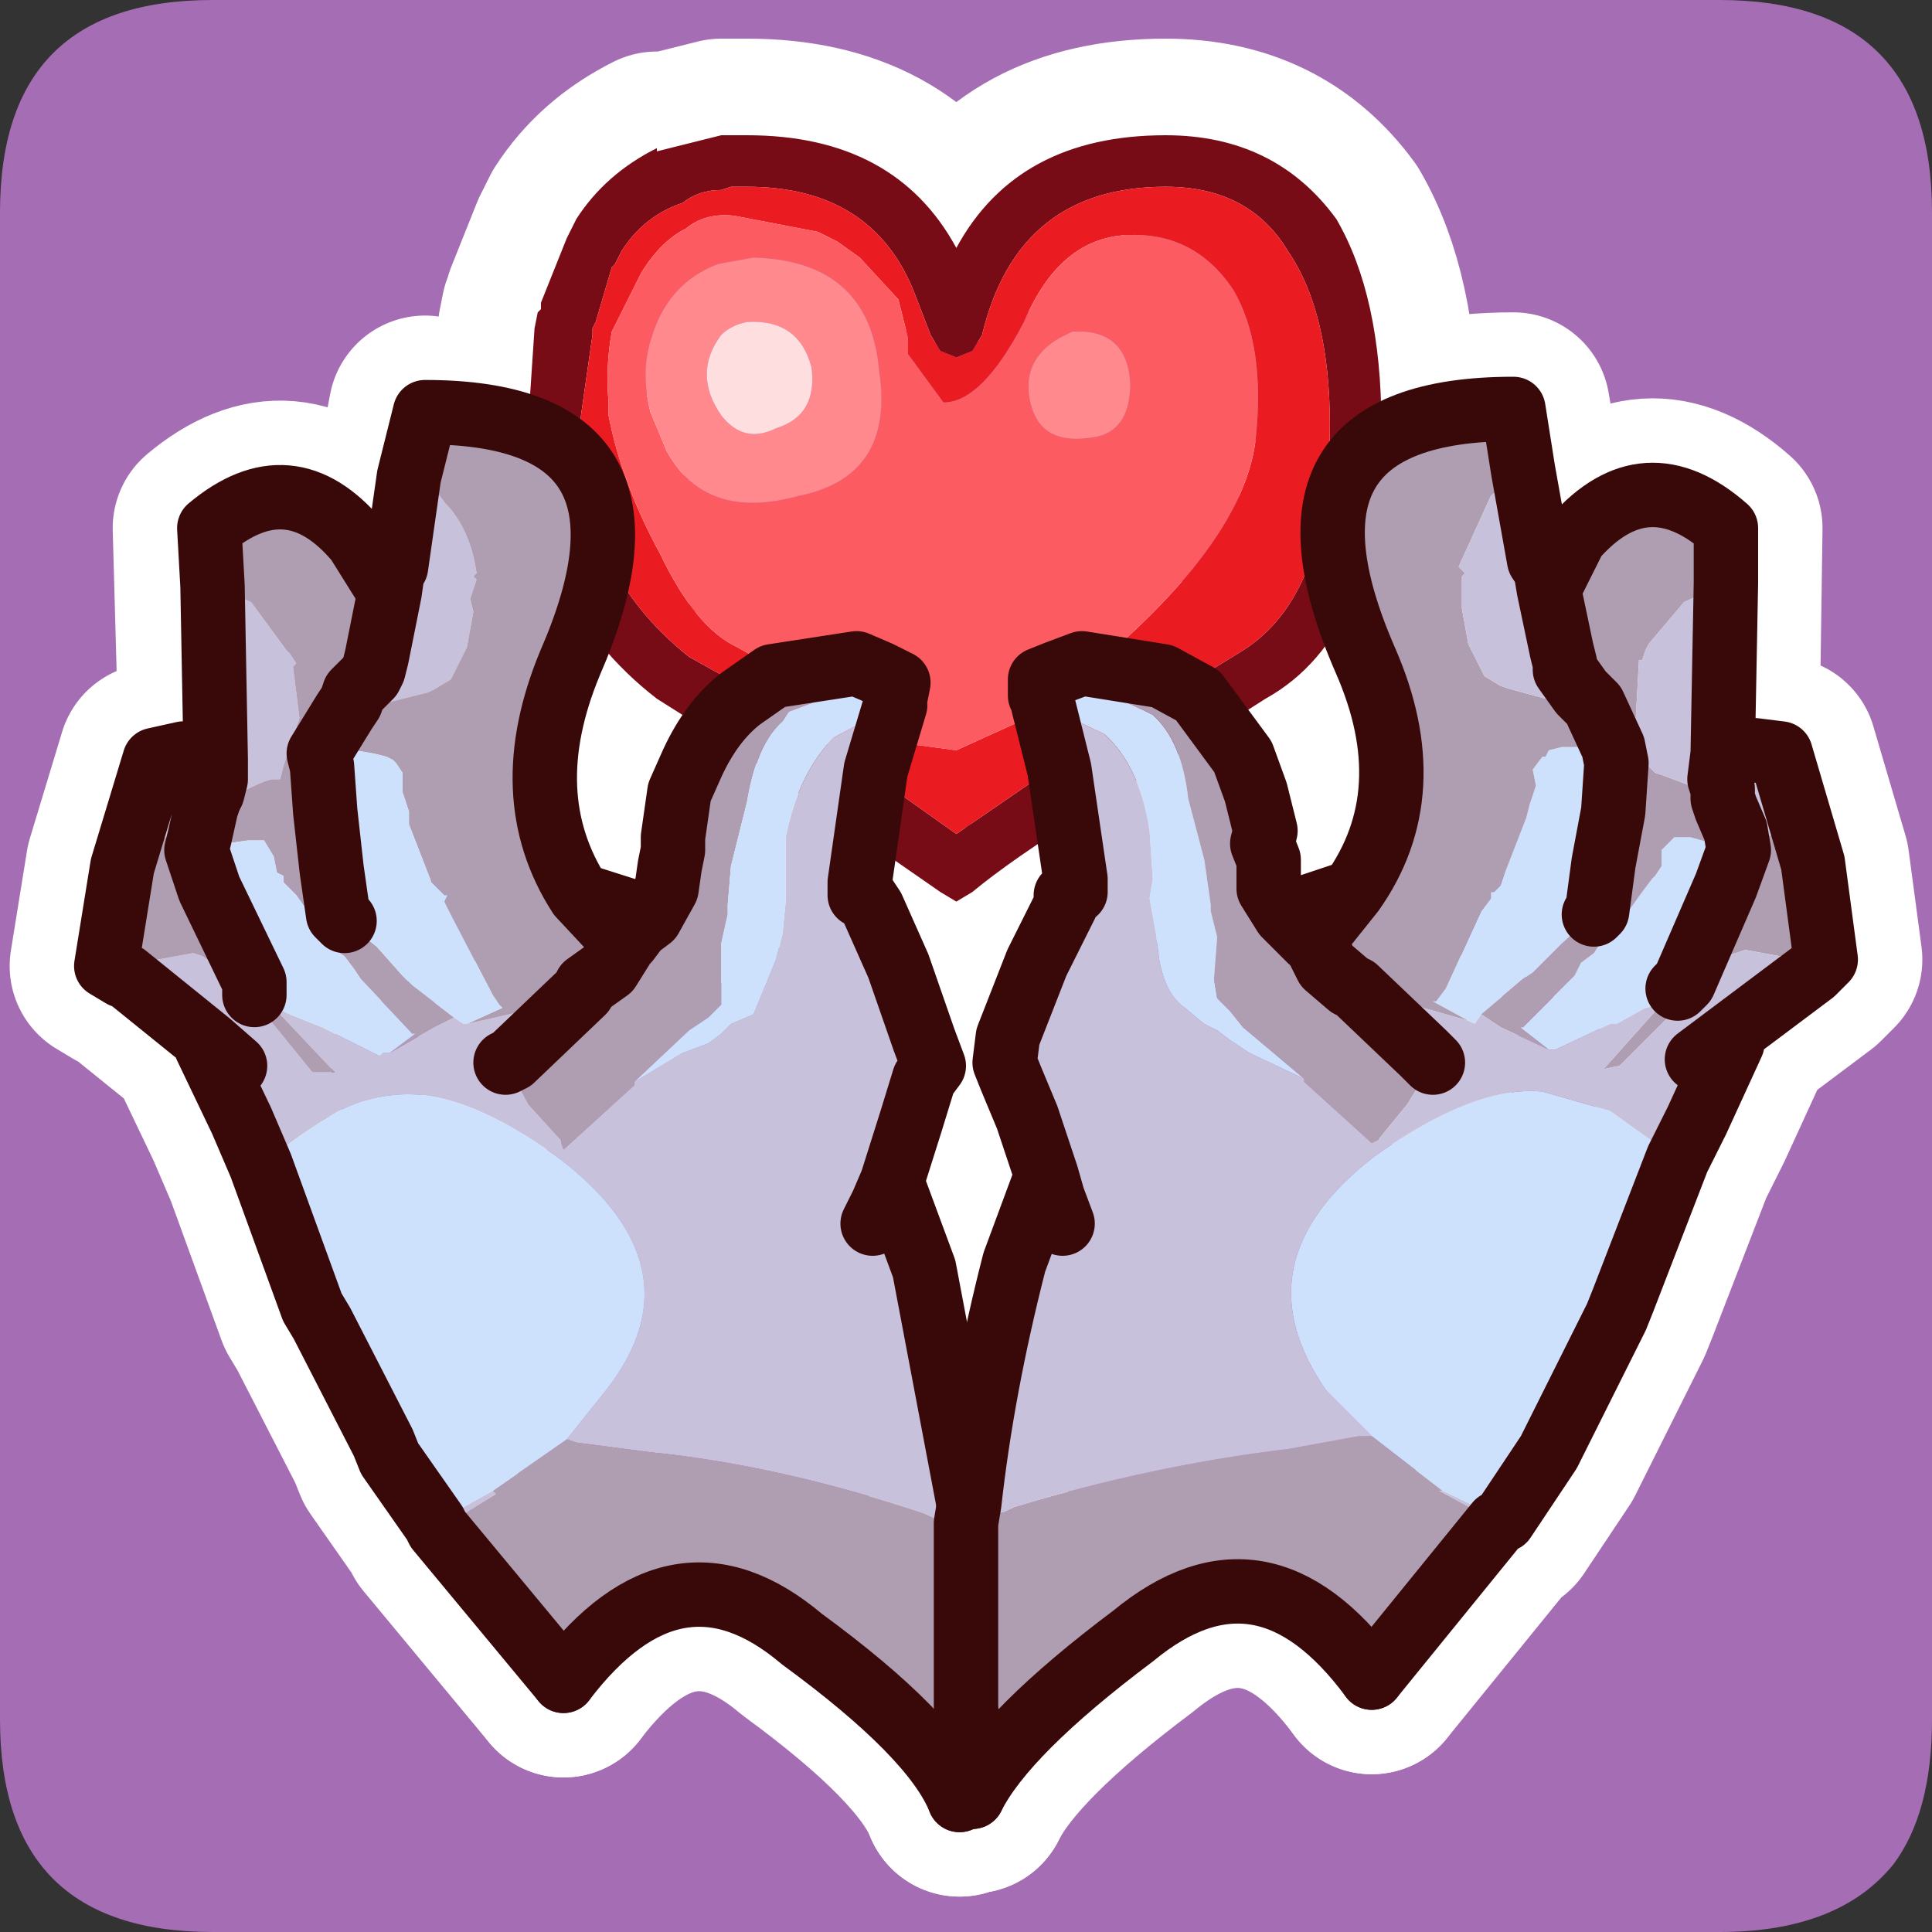 <?xml version="1.0" encoding="UTF-8" standalone="no"?>
<svg xmlns:ffdec="https://www.free-decompiler.com/flash" xmlns:xlink="http://www.w3.org/1999/xlink" ffdec:objectType="frame" height="30.0px" width="30.0px" xmlns="http://www.w3.org/2000/svg">
  <rect width="100%" height="100%" fill="#333333" stroke="none"/>
  <g transform="matrix(1.0, 0.0, 0.0, 1.0, 0.0, 0.0)">
    <use ffdec:characterId="1" height="30.0" transform="matrix(1.0, 0.0, 0.0, 1.0, 0.0, 0.0)" width="30.0" xlink:href="#shape0"/>
  </g>
  <defs>
    <g id="shape0" transform="matrix(1.0, 0.0, 0.0, 1.0, 0.0, 0.0)">
      <path d="M0.0 0.0 L30.0 0.0 30.0 30.0 0.0 30.0 0.0 0.0" fill="#33cc66" fill-opacity="0.0" fill-rule="evenodd" stroke="none"/>
      <path d="M26.7 0.0 Q30.0 0.0 30.0 3.3 L30.0 26.7 Q30.0 28.15 29.4 28.95 28.55 30.0 26.7 30.0 L3.3 30.0 Q0.0 30.0 0.0 26.7 L0.0 3.3 Q0.0 0.0 3.3 0.0 L26.7 0.0" fill="#a56db4" fill-rule="evenodd" stroke="none"/>
      <path d="M21.45 6.8 L21.45 6.6 Q21.45 4.6 20.75 3.4 19.8 2.1 18.1 2.1 15.8 2.1 14.85 3.85 13.9 2.1 11.6 2.1 L11.35 2.1 11.2 2.1 10.2 2.35 10.2 2.3 Q9.4 2.7 8.95 3.4 L8.8 3.7 8.4 4.7 8.4 4.8 8.35 4.85 8.3 5.1 8.2 6.6 8.2 6.65 M21.3 26.05 Q19.6 23.75 17.6 25.4 15.6 26.9 15.1 27.9 M14.9 27.95 Q14.5 26.95 12.45 25.45 10.5 23.8 8.75 26.1" fill="none" stroke="#ffffff" stroke-linecap="round" stroke-linejoin="round" stroke-width="3.0"/>
      <path d="M8.2 6.65 L9.05 7.25 9.35 8.5 9.1 9.7 8.85 10.3 Q8.0 12.35 9.0 13.9 L10.1 14.25 10.35 13.8 10.4 13.45 10.45 13.2 10.45 13.0 10.55 12.3 10.75 11.85 11.05 11.35 11.5 10.85 11.65 10.75 12.0 10.5 12.1 10.45 13.3 10.3 13.65 10.45 13.95 10.6 13.9 10.95 13.8 11.4 13.6 11.95 13.6 12.05 13.45 13.05 13.35 13.7 13.35 13.9 13.45 13.95 13.55 14.1 13.95 15.0 14.35 16.15 14.5 16.55 14.35 16.75 14.15 17.4 13.85 18.35 14.35 19.7 15.05 23.35 Q15.25 21.55 15.75 19.6 L16.25 18.25 15.95 17.35 15.7 16.75 15.6 16.5 15.65 16.1 16.1 14.95 16.55 14.05 16.55 13.9 16.7 13.85 16.7 13.65 16.6 12.8 16.45 11.95 16.45 11.9 16.2 11.0 16.2 10.95 16.15 10.55 16.4 10.45 16.8 10.3 17.1 10.25 18.05 10.5 18.3 10.65 18.6 10.8 19.0 11.25 19.3 11.75 19.5 12.3 19.65 12.9 19.6 13.1 19.7 13.35 19.7 13.8 19.95 14.2 21.0 13.85 Q22.1 12.3 21.2 10.25 L20.9 9.5 Q20.3 7.55 21.45 6.8 22.15 6.35 23.5 6.35 L23.9 8.7 24.0 8.85 24.05 9.15 24.45 8.35 Q25.55 7.1 26.8 8.2 L26.75 11.7 27.25 11.65 27.65 11.7 28.15 13.4 28.35 14.9 28.15 15.1 26.75 16.15 26.9 16.2 26.35 17.4 26.05 18.0 25.2 20.2 25.1 20.45 24.15 22.35 24.05 22.55 23.35 23.6 23.25 23.65 21.3 26.05 M15.1 27.9 L15.05 26.65 14.9 27.95 M8.75 26.1 L6.8 23.75 6.75 23.65 6.05 22.65 5.95 22.4 5.0 20.55 4.85 20.3 4.05 18.1 3.75 17.4 3.2 16.25 3.25 16.2 1.95 15.15 1.9 15.15 1.65 15.0 1.9 13.45 2.4 11.8 2.85 11.7 3.35 11.8 3.25 8.2 Q4.5 7.15 5.55 8.4 L6.05 9.2 6.1 8.85 6.15 8.8 6.6 6.4 8.2 6.65 M24.05 9.15 L24.25 10.1 24.3 10.3 24.3 10.4 24.55 10.75 24.6 10.8 24.75 10.95 25.05 11.6 25.1 11.85 25.05 12.6 24.9 13.4 24.8 14.15 M10.1 14.25 L9.9 14.4 9.75 14.6 9.7 14.65 9.45 15.05 9.1 15.3 9.05 15.4 7.95 16.45 M9.7 14.65 L9.0 13.9 M13.85 18.35 L13.7 18.7 13.55 19.0 M15.05 26.65 L15.0 26.5 15.0 23.8 15.0 23.65 15.05 23.35 M16.25 18.25 L16.35 18.6 16.5 19.0 M26.15 15.25 L27.0 13.2 26.95 12.9 26.8 12.55 26.75 12.4 26.75 12.25 26.7 12.1 26.75 11.7 M26.35 16.45 L26.75 16.15 M19.95 14.2 L20.1 14.35 20.35 14.6 20.4 14.6 21.0 13.85 M20.4 14.6 L20.6 15.0 20.95 15.3 21.05 15.35 22.1 16.35 M6.05 9.2 L5.85 10.2 5.8 10.4 5.75 10.5 5.5 10.75 5.45 10.9 5.35 11.05 4.95 11.7 5.0 11.9 5.05 12.6 5.15 13.5 5.25 14.2 M3.35 11.8 L3.35 12.1 3.3 12.3 3.25 12.4 3.2 12.55 3.1 13.0 3.05 13.2 3.25 13.8 3.95 15.25 M3.25 16.2 L3.65 16.55" fill="none" stroke="#ffffff" stroke-linecap="round" stroke-linejoin="round" stroke-width="3.0"/>
      <path d="M20.0 3.9 Q19.4 2.9 18.1 2.9 15.8 2.9 15.25 5.2 L15.1 5.45 14.85 5.55 14.6 5.45 14.45 5.2 14.2 4.55 Q13.55 2.9 11.6 2.9 L11.35 2.9 11.2 2.95 Q10.85 2.95 10.6 3.15 10.0 3.35 9.65 3.9 L9.55 4.1 9.5 4.15 9.25 5.0 9.2 5.1 9.2 5.2 9.0 6.6 Q9.0 8.85 10.7 10.2 L11.6 10.7 13.3 11.85 14.85 12.95 16.45 11.85 19.3 10.1 Q20.65 9.25 20.65 6.6 20.65 4.85 20.0 3.9 M18.1 2.1 Q19.8 2.1 20.75 3.4 21.45 4.6 21.45 6.6 21.45 9.85 19.65 10.85 L16.9 12.6 Q15.7 13.35 15.1 13.85 L14.85 14.0 14.6 13.85 12.8 12.6 11.15 11.45 10.2 10.85 Q8.2 9.3 8.2 6.6 L8.3 5.1 8.35 4.85 8.4 4.8 8.4 4.7 8.8 3.7 8.95 3.4 Q9.4 2.7 10.2 2.3 L10.2 2.35 11.2 2.1 11.35 2.1 11.6 2.1 Q13.9 2.1 14.85 3.85 15.8 2.1 18.1 2.1" fill="#780c16" fill-rule="evenodd" stroke="none"/>
      <path d="M20.0 3.9 Q20.65 4.85 20.65 6.6 20.65 9.25 19.3 10.1 L16.45 11.85 14.85 12.95 13.3 11.85 11.6 10.7 10.7 10.2 Q9.0 8.85 9.0 6.6 L9.2 5.2 9.2 5.1 9.25 5.0 9.5 4.15 9.55 4.1 9.65 3.9 Q10.0 3.35 10.6 3.15 10.85 2.95 11.2 2.95 L11.35 2.9 11.6 2.9 Q13.55 2.9 14.2 4.55 L14.45 5.2 14.6 5.45 14.85 5.55 15.1 5.45 15.25 5.2 Q15.8 2.9 18.1 2.9 19.4 2.9 20.0 3.9 M17.5 3.65 Q16.45 3.7 15.9 5.0 15.25 6.25 14.65 6.25 L14.1 5.5 14.1 5.25 13.95 4.65 13.35 4.0 13.0 3.75 12.7 3.6 11.4 3.35 Q10.95 3.3 10.65 3.55 10.25 3.75 9.95 4.25 L9.5 5.15 Q9.4 5.7 9.45 6.25 L9.45 6.45 Q9.65 7.5 10.25 8.6 10.8 9.75 11.45 10.05 L12.95 10.9 14.1 11.55 14.85 11.65 15.95 11.15 17.5 9.9 Q19.35 8.2 19.5 6.8 19.65 5.35 19.15 4.5 18.55 3.6 17.5 3.65" fill="#ea1c22" fill-rule="evenodd" stroke="none"/>
      <path d="M17.5 3.65 Q18.55 3.6 19.15 4.5 19.65 5.35 19.5 6.8 19.35 8.2 17.5 9.9 L15.95 11.15 14.85 11.65 14.1 11.55 12.95 10.9 11.45 10.05 Q10.8 9.75 10.25 8.6 9.65 7.5 9.45 6.45 L9.45 6.25 Q9.4 5.7 9.5 5.15 L9.95 4.25 Q10.25 3.75 10.65 3.55 10.95 3.3 11.4 3.35 L12.7 3.6 13.0 3.75 13.35 4.0 13.95 4.65 14.1 5.25 14.1 5.5 14.65 6.25 Q15.25 6.25 15.9 5.0 16.45 3.7 17.5 3.65 M11.7 4.0 L11.15 4.1 Q10.35 4.4 10.1 5.3 9.95 5.8 10.1 6.4 L10.35 7.0 Q10.95 8.1 12.4 7.7 13.9 7.4 13.65 5.75 13.5 4.05 11.7 4.0 M16.9 6.8 Q17.55 6.75 17.55 5.95 17.5 5.1 16.65 5.15 L16.45 5.25 Q15.85 5.6 16.0 6.25 16.15 6.9 16.9 6.8" fill="#fc5c61" fill-rule="evenodd" stroke="none"/>
      <path d="M16.9 6.8 Q16.15 6.9 16.0 6.25 15.85 5.6 16.45 5.25 L16.65 5.15 Q17.5 5.1 17.55 5.95 17.55 6.75 16.9 6.8 M11.7 4.0 Q13.5 4.05 13.65 5.75 13.9 7.4 12.4 7.7 10.95 8.1 10.35 7.0 L10.1 6.4 Q9.95 5.8 10.1 5.3 10.35 4.4 11.15 4.1 L11.7 4.0 M11.6 5.0 Q11.35 5.05 11.2 5.2 10.75 5.8 11.2 6.45 11.55 6.9 12.05 6.65 12.7 6.45 12.6 5.7 12.4 4.95 11.6 5.0" fill="#ff898d" fill-rule="evenodd" stroke="none"/>
      <path d="M11.6 5.0 Q12.4 4.95 12.6 5.7 12.7 6.45 12.05 6.65 11.55 6.9 11.2 6.45 10.75 5.8 11.2 5.2 11.35 5.05 11.6 5.0" fill="#ffdedf" fill-rule="evenodd" stroke="none"/>
      <path d="M6.35 7.4 Q6.75 7.55 6.9 7.8 7.3 8.2 7.4 8.9 L7.35 8.95 7.4 9.0 7.3 9.3 7.35 9.5 7.25 10.05 7.0 10.55 6.75 10.7 6.65 10.75 6.05 10.9 5.9 10.9 5.45 10.9 5.5 10.75 5.75 10.5 5.8 10.4 5.85 10.2 6.05 9.2 6.1 8.85 6.15 8.8 6.35 7.4 M7.25 15.9 L8.35 15.65 9.05 15.4 7.95 16.45 7.85 16.5 8.2 17.15 8.7 17.7 8.75 17.85 9.85 16.85 9.85 16.8 10.6 16.35 11.0 16.2 11.2 16.05 11.35 15.9 11.7 15.75 12.05 14.9 12.15 14.5 12.2 14.0 12.2 13.7 12.2 13.0 Q12.4 12.0 12.95 11.45 L13.9 10.95 13.6 11.95 13.35 13.7 13.35 13.9 13.45 13.95 13.55 14.1 13.95 15.0 14.35 16.15 14.5 16.55 14.35 16.75 14.15 17.4 13.85 18.35 14.35 19.7 15.05 23.4 15.1 23.7 15.1 23.85 14.35 23.5 Q12.1 22.75 10.1 22.55 L8.95 22.4 8.8 22.35 9.4 21.6 Q10.9 19.7 8.7 18.0 7.2 16.9 6.15 17.0 5.55 17.05 5.1 17.35 4.6 17.65 4.05 18.1 L3.75 17.4 3.2 16.25 3.25 16.2 1.95 15.15 2.45 14.9 3.0 14.8 3.15 14.85 3.35 15.0 3.7 15.35 4.05 15.65 4.2 15.85 4.85 16.65 5.2 16.65 4.35 15.75 4.3 15.65 4.5 15.75 5.0 15.95 5.1 16.0 5.9 16.4 5.95 16.35 6.05 16.35 6.75 15.95 7.05 15.8 7.2 15.9 7.25 15.9 M9.7 14.65 L9.0 13.9 10.1 14.25 9.9 14.4 9.75 14.6 9.7 14.65 M3.65 16.55 L3.25 16.2 3.65 16.55 M7.65 23.15 L7.7 23.2 7.05 23.6 Q6.9 23.65 6.8 23.75 L6.75 23.65 7.65 23.15 M13.55 19.0 L13.7 18.7 13.85 18.35 13.7 18.7 13.55 19.0 M3.35 11.8 L3.3 9.1 3.9 9.35 4.45 10.1 4.5 10.15 4.6 10.3 4.55 10.35 4.65 11.15 4.4 11.9 4.35 12.1 4.25 12.1 Q4.15 12.1 3.85 12.25 L3.65 12.35 3.45 12.4 3.25 12.4 3.3 12.3 3.35 12.1 3.35 11.8 3.35 12.1 3.3 12.3 3.25 12.4 3.2 12.55 3.1 13.0 2.6 13.0 Q2.15 13.1 1.9 13.45 L2.4 11.8 2.85 11.7 3.35 11.8 M3.25 13.8 L3.95 15.25 3.45 14.75 3.4 14.65 3.25 14.3 3.3 14.3 3.2 14.0 3.25 13.8" fill="#c8c1db" fill-rule="evenodd" stroke="none"/>
      <path d="M5.45 10.9 L5.9 10.9 6.05 10.9 6.65 10.75 6.75 10.7 7.0 10.55 7.25 10.05 7.35 9.5 7.3 9.3 7.4 9.0 7.35 8.95 7.4 8.9 Q7.3 8.2 6.9 7.8 6.75 7.55 6.35 7.4 L6.6 6.4 Q10.55 6.4 8.85 10.3 8.0 12.35 9.0 13.9 L9.7 14.65 9.45 15.05 9.1 15.3 9.05 15.4 9.1 15.3 9.45 15.05 9.7 14.65 9.75 14.6 9.9 14.4 10.1 14.25 10.35 13.8 10.4 13.45 10.45 13.2 10.45 13.0 10.55 12.3 10.75 11.85 Q11.05 11.2 11.5 10.85 L12.0 10.5 13.3 10.3 13.65 10.45 13.05 10.75 12.25 11.05 12.15 11.2 Q11.75 11.55 11.6 12.45 L11.35 13.45 11.3 14.05 11.3 14.2 11.2 14.65 11.2 15.25 11.2 15.6 11.0 15.8 10.7 16.0 9.85 16.8 9.85 16.85 8.75 17.85 8.7 17.7 8.2 17.15 7.85 16.5 7.95 16.45 9.05 15.4 8.35 15.65 7.25 15.9 7.8 15.65 7.75 15.6 7.65 15.45 7.0 14.2 6.9 14.0 6.95 13.9 6.9 13.9 6.8 13.8 6.7 13.7 6.35 12.8 6.35 12.6 6.25 12.3 6.25 12.0 6.15 11.85 6.1 11.8 6.0 11.75 5.8 11.7 5.5 11.65 4.95 11.7 5.35 11.05 5.45 10.9 5.35 11.05 4.95 11.7 5.0 11.9 5.05 12.6 5.15 13.5 5.25 14.2 5.35 14.3 5.85 14.7 6.25 15.15 6.4 15.3 7.05 15.8 6.75 15.95 6.05 16.35 6.45 16.05 6.4 16.05 5.6 15.2 5.5 15.05 5.35 14.85 5.2 14.75 5.15 14.75 5.1 14.7 5.1 14.6 4.6 13.9 4.4 13.7 4.4 13.6 4.3 13.55 4.25 13.3 4.1 13.05 4.0 13.05 3.85 13.05 3.5 13.1 3.35 13.1 3.05 13.2 3.25 13.8 3.2 14.0 3.3 14.3 3.25 14.3 3.4 14.65 3.45 14.75 3.95 15.25 3.95 15.45 4.2 15.55 4.2 15.6 4.3 15.65 4.35 15.75 5.2 16.65 4.85 16.65 4.2 15.85 4.05 15.65 3.7 15.35 3.35 15.0 3.15 14.85 3.0 14.8 2.45 14.9 1.95 15.15 1.9 15.15 1.65 15.0 1.9 13.45 Q2.15 13.1 2.6 13.0 L3.1 13.0 3.2 12.55 3.25 12.4 3.45 12.4 3.65 12.35 3.85 12.25 Q4.15 12.1 4.25 12.1 L4.35 12.1 4.4 11.9 4.65 11.15 4.55 10.35 4.6 10.3 4.5 10.15 4.45 10.1 3.9 9.35 3.3 9.1 3.25 8.2 Q4.5 7.15 5.55 8.4 L6.05 9.2 5.85 10.2 5.8 10.4 5.75 10.5 5.5 10.75 5.45 10.9 M6.8 23.75 Q6.9 23.65 7.05 23.6 L7.7 23.2 7.65 23.15 8.8 22.35 8.95 22.4 10.1 22.55 Q12.1 22.75 14.35 23.5 L15.1 23.85 15.05 26.55 14.9 27.95 Q14.5 26.95 12.45 25.45 10.5 23.8 8.75 26.1 L6.8 23.75 M3.1 13.0 L3.05 13.2 3.1 13.0" fill="#af9eb1" fill-rule="evenodd" stroke="none"/>
      <path d="M4.95 11.7 L5.5 11.65 5.8 11.7 6.0 11.75 6.1 11.8 6.15 11.85 6.25 12.0 6.25 12.3 6.35 12.6 6.35 12.8 6.7 13.7 6.8 13.8 6.9 13.9 6.95 13.9 6.9 14.0 7.0 14.2 7.65 15.45 7.75 15.6 7.8 15.65 7.25 15.9 7.2 15.9 7.05 15.8 6.4 15.3 6.25 15.15 5.85 14.7 5.35 14.3 5.25 14.2 5.15 13.5 5.05 12.6 5.0 11.9 4.95 11.7 M9.85 16.8 L10.7 16.0 11.0 15.8 11.2 15.6 11.2 15.25 11.2 14.65 11.3 14.2 11.3 14.05 11.35 13.45 11.6 12.45 Q11.75 11.55 12.15 11.2 L12.25 11.05 13.05 10.75 13.65 10.45 13.95 10.6 13.9 10.85 13.9 10.95 12.95 11.45 Q12.4 12.0 12.2 13.0 L12.2 13.7 12.2 14.0 12.15 14.5 12.05 14.9 11.7 15.75 11.35 15.9 11.2 16.05 11.0 16.2 10.6 16.35 9.85 16.8 M6.05 16.35 L5.95 16.35 5.9 16.4 5.1 16.0 5.0 15.95 4.5 15.75 4.3 15.65 4.2 15.6 4.2 15.55 3.95 15.45 3.95 15.25 3.25 13.8 3.05 13.2 3.35 13.1 3.5 13.1 3.85 13.05 4.0 13.05 4.1 13.05 4.25 13.3 4.3 13.55 4.4 13.6 4.4 13.7 4.6 13.9 5.1 14.6 5.1 14.7 5.15 14.75 5.2 14.75 5.35 14.85 5.5 15.05 5.6 15.2 6.4 16.05 6.45 16.05 6.05 16.35 M7.65 23.15 L6.75 23.65 6.05 22.65 6.05 22.35 5.95 22.4 5.0 20.55 4.85 20.3 4.05 18.1 Q4.6 17.65 5.1 17.35 5.55 17.05 6.15 17.0 7.2 16.9 8.7 18.0 10.9 19.7 9.4 21.6 L8.8 22.35 7.65 23.15" fill="#cde0fc" fill-rule="evenodd" stroke="none"/>
      <path d="M6.35 7.4 L6.15 8.8 6.1 8.85 6.05 9.2 5.85 10.2 5.8 10.4 5.75 10.5 5.5 10.75 5.45 10.9 5.35 11.05 4.95 11.7 5.0 11.9 5.05 12.6 5.15 13.5 5.25 14.2 5.35 14.3 M9.05 15.4 L9.1 15.3 9.45 15.05 9.7 14.65 9.0 13.9 Q8.0 12.35 8.85 10.3 10.55 6.4 6.6 6.4 L6.35 7.4 M13.65 10.45 L13.3 10.3 12.0 10.5 11.5 10.85 Q11.05 11.2 10.75 11.85 L10.55 12.3 10.45 13.0 10.45 13.2 10.4 13.45 10.35 13.8 10.1 14.25 9.9 14.4 9.75 14.6 9.7 14.65 M13.9 10.85 L13.95 10.6 13.65 10.45 M13.85 18.35 L14.15 17.4 14.35 16.75 14.5 16.55 14.35 16.15 13.95 15.0 13.55 14.1 13.45 13.95 13.35 13.9 13.35 13.7 13.6 11.95 13.9 10.95 M9.05 15.4 L7.95 16.45 7.85 16.5 M1.95 15.15 L3.25 16.2 3.65 16.55 M9.0 13.9 L10.1 14.25 M6.75 23.65 L6.8 23.75 8.75 26.1 M14.9 27.95 L15.05 26.55 15.1 23.85 15.1 23.7 15.05 23.4 14.35 19.7 13.85 18.35 13.7 18.7 13.55 19.0 M3.3 9.1 L3.35 11.8 3.35 12.1 3.3 12.3 3.25 12.4 3.2 12.55 3.1 13.0 3.05 13.2 3.25 13.8 3.95 15.25 3.95 15.45 M3.3 9.1 L3.25 8.2 Q4.5 7.15 5.55 8.4 L6.05 9.2 M1.9 13.45 L2.4 11.8 2.85 11.7 3.35 11.8 M1.9 13.45 L1.65 15.0 1.9 15.15 1.95 15.15 M4.05 18.1 L3.75 17.4 3.2 16.25 3.25 16.2 M5.95 22.4 L5.0 20.55 4.85 20.3 4.05 18.1 M6.05 22.65 L5.95 22.4 M6.05 22.65 L6.75 23.65" fill="none" stroke="#390909" stroke-linecap="round" stroke-linejoin="round" stroke-width="1.0"/>
      <path d="M8.75 26.1 Q10.5 23.8 12.45 25.45 14.5 26.95 14.9 27.95" fill="none" stroke="#390909" stroke-linecap="round" stroke-linejoin="round" stroke-width="1.0"/>
      <path d="M16.4 10.45 L17.05 10.7 17.8 11.05 17.9 11.1 Q18.35 11.5 18.45 12.4 L18.7 13.35 18.8 14.05 18.8 14.15 18.9 14.55 18.85 15.2 18.9 15.5 19.1 15.7 19.3 15.95 20.25 16.75 19.4 16.35 19.1 16.15 18.9 16.0 18.7 15.9 18.4 15.65 Q18.1 15.45 18.0 14.9 L17.95 14.5 17.85 13.95 17.9 13.65 17.85 12.9 Q17.7 11.9 17.15 11.4 L16.2 10.95 16.15 10.8 16.15 10.55 16.4 10.45 M25.05 11.6 L25.1 11.85 25.05 12.6 24.9 13.4 24.8 14.15 24.75 14.2 24.25 14.65 23.8 15.1 23.65 15.2 23.0 15.75 22.9 15.9 22.8 15.85 22.25 15.55 22.3 15.55 22.45 15.35 23.0 14.15 23.15 13.95 23.15 13.85 23.2 13.85 23.25 13.8 23.3 13.75 23.35 13.6 23.7 12.7 23.75 12.5 23.85 12.2 23.8 11.95 23.95 11.75 24.0 11.75 24.05 11.65 24.25 11.6 24.55 11.6 25.05 11.6 M24.05 16.3 L23.6 15.95 23.65 15.95 24.45 15.15 24.55 14.95 24.75 14.8 24.85 14.65 24.9 14.6 25.0 14.55 25.5 13.85 25.65 13.65 25.7 13.6 25.8 13.45 25.8 13.2 25.95 13.05 26.0 13.0 26.1 13.0 26.25 13.0 26.6 13.1 26.75 13.1 27.0 13.2 26.8 13.75 26.15 15.25 26.05 15.35 25.85 15.5 25.85 15.6 25.8 15.6 25.55 15.65 25.1 15.9 25.0 15.9 24.15 16.3 24.05 16.3 M26.05 18.0 L25.2 20.2 25.1 20.45 24.15 22.35 24.0 22.35 24.05 22.55 23.35 23.6 22.4 23.15 21.3 22.3 20.6 21.6 Q19.2 19.6 21.35 17.95 22.9 16.85 23.95 16.95 L25.0 17.25 26.05 18.0" fill="#cde0fc" fill-rule="evenodd" stroke="none"/>
      <path d="M20.25 16.75 L19.3 15.95 19.1 15.7 18.9 15.5 18.85 15.2 18.9 14.55 18.8 14.15 18.8 14.05 18.7 13.35 18.45 12.4 Q18.35 11.5 17.9 11.1 L17.8 11.05 17.05 10.7 16.4 10.45 16.8 10.3 18.05 10.5 18.6 10.8 19.3 11.75 19.5 12.3 19.65 12.9 19.6 13.1 19.7 13.35 19.7 13.8 19.95 14.2 20.1 14.35 20.35 14.6 20.4 14.6 20.6 15.0 20.95 15.3 21.05 15.35 20.95 15.3 20.6 15.0 20.4 14.6 21.0 13.85 Q22.1 12.3 21.2 10.25 19.5 6.35 23.5 6.35 L23.65 7.3 23.15 7.7 22.65 8.8 22.75 8.9 22.7 8.95 22.7 9.3 22.7 9.45 22.8 10.0 23.05 10.5 23.3 10.65 23.45 10.7 24.0 10.85 24.1 10.9 24.6 10.8 24.55 10.75 24.3 10.4 24.3 10.3 24.25 10.1 24.05 9.15 24.45 8.35 Q25.55 7.1 26.8 8.2 L26.8 9.05 26.15 9.35 25.6 10.0 25.55 10.1 25.5 10.25 25.45 10.25 25.4 11.15 25.6 11.9 25.7 12.0 25.85 12.05 26.25 12.2 26.4 12.25 26.6 12.35 26.75 12.4 26.8 12.55 26.95 12.9 27.0 13.2 26.95 12.9 27.4 12.95 Q27.85 13.05 28.15 13.4 L28.35 14.9 28.15 15.1 27.65 14.85 27.1 14.75 26.95 14.8 26.65 14.9 26.4 15.3 26.05 15.6 25.85 15.85 25.15 16.55 24.9 16.6 25.75 15.65 25.8 15.6 25.85 15.6 25.85 15.5 26.05 15.35 26.15 15.25 26.6 14.65 26.6 14.6 26.85 14.3 26.8 14.25 26.85 13.9 26.8 13.75 27.0 13.2 26.75 13.1 26.6 13.1 26.25 13.0 26.1 13.0 26.0 13.0 25.95 13.05 25.8 13.2 25.8 13.45 25.7 13.6 25.65 13.65 25.5 13.85 25.0 14.55 24.9 14.6 24.85 14.65 24.75 14.8 24.55 14.95 24.45 15.15 23.65 15.95 23.6 15.95 24.05 16.3 23.3 15.95 23.0 15.75 23.65 15.2 23.8 15.1 24.25 14.65 24.75 14.2 24.8 14.15 24.9 13.4 25.05 12.6 25.1 11.85 25.05 11.6 24.75 10.95 24.6 10.8 24.75 10.95 25.05 11.6 24.55 11.6 24.25 11.6 24.05 11.65 24.0 11.75 23.95 11.75 23.8 11.95 23.85 12.2 23.75 12.5 23.7 12.7 23.35 13.6 23.3 13.75 23.25 13.8 23.2 13.85 23.15 13.85 23.15 13.95 23.0 14.15 22.45 15.35 22.3 15.55 22.25 15.55 22.8 15.85 21.75 15.55 21.05 15.35 22.1 16.35 22.25 16.5 21.85 17.15 21.4 17.7 21.3 17.75 20.25 16.8 20.25 16.75 M23.25 23.65 L21.3 26.05 Q19.6 23.75 17.6 25.4 15.6 26.9 15.1 27.9 L15.0 26.5 15.0 23.75 15.75 23.4 Q17.9 22.75 20.0 22.5 L21.1 22.3 21.3 22.3 22.4 23.15 22.35 23.15 23.0 23.5 23.25 23.65" fill="#af9eb1" fill-rule="evenodd" stroke="none"/>
      <path d="M16.2 10.95 L17.15 11.4 Q17.7 11.9 17.85 12.9 L17.9 13.65 17.85 13.95 17.95 14.5 18.0 14.9 Q18.1 15.45 18.4 15.65 L18.7 15.9 18.9 16.0 19.1 16.15 19.4 16.35 20.25 16.75 20.25 16.8 21.3 17.75 21.4 17.7 21.85 17.15 22.25 16.5 22.1 16.35 21.05 15.35 21.75 15.55 22.8 15.85 22.9 15.9 23.0 15.75 23.3 15.95 24.05 16.3 24.15 16.3 25.0 15.9 25.1 15.9 25.55 15.65 25.8 15.6 25.75 15.65 24.9 16.6 25.15 16.55 25.85 15.85 26.05 15.6 26.4 15.3 26.65 14.9 26.95 14.8 27.1 14.75 27.65 14.85 28.15 15.1 26.75 16.15 26.9 16.2 26.35 17.4 26.05 18.0 25.0 17.25 23.95 16.95 Q22.9 16.85 21.35 17.95 19.2 19.6 20.6 21.6 L21.3 22.3 21.1 22.3 20.0 22.5 Q17.9 22.75 15.75 23.4 L15.0 23.75 15.0 23.65 15.05 23.35 Q15.25 21.55 15.75 19.6 L16.25 18.25 15.95 17.35 15.7 16.75 15.6 16.5 15.65 16.1 16.1 14.95 16.55 14.05 16.55 13.9 16.7 13.85 16.7 13.65 16.45 11.95 16.2 10.95 M20.4 14.6 L20.35 14.6 20.1 14.35 19.95 14.2 21.0 13.85 20.4 14.6 M24.05 9.15 L24.25 10.1 24.3 10.3 24.3 10.4 24.55 10.75 24.6 10.8 24.1 10.9 24.0 10.85 23.45 10.7 23.3 10.65 23.05 10.5 22.8 10.0 22.7 9.45 22.7 9.3 22.7 8.95 22.75 8.9 22.65 8.8 23.15 7.7 23.65 7.3 23.9 8.7 24.0 8.85 24.05 9.15 M26.95 12.9 L26.8 12.55 26.75 12.4 26.6 12.35 26.4 12.25 26.25 12.2 25.85 12.05 25.7 12.0 25.6 11.9 25.4 11.15 25.45 10.25 25.5 10.25 25.55 10.1 25.6 10.0 26.15 9.35 26.8 9.05 26.75 11.7 27.25 11.65 27.65 11.7 28.15 13.4 Q27.85 13.05 27.4 12.95 L26.95 12.9 M23.35 23.6 L23.25 23.65 23.0 23.5 22.35 23.15 22.4 23.15 23.35 23.6 M26.75 12.4 L26.75 12.25 26.7 12.1 26.75 11.7 26.7 12.1 26.75 12.25 26.75 12.4 M16.5 19.0 L16.35 18.6 16.25 18.25 16.35 18.6 16.5 19.0 M26.8 13.75 L26.85 13.9 26.8 14.25 26.85 14.3 26.6 14.6 26.6 14.65 26.15 15.25 26.8 13.75 M26.35 16.45 L26.75 16.15 26.35 16.45" fill="#c8c1db" fill-rule="evenodd" stroke="none"/>
      <path d="M16.4 10.45 L16.15 10.55 16.15 10.8 M22.25 16.5 L22.1 16.35 21.05 15.35 20.95 15.3 20.6 15.0 20.4 14.6 20.35 14.6 20.1 14.35 19.95 14.2 19.7 13.8 19.7 13.35 19.6 13.1 19.65 12.9 19.5 12.3 19.3 11.75 18.6 10.8 18.05 10.5 16.8 10.3 16.4 10.45 M26.8 9.05 L26.8 8.2 Q25.55 7.1 24.45 8.35 L24.05 9.15 24.25 10.1 24.3 10.3 24.3 10.4 24.55 10.75 24.6 10.8 24.75 10.95 25.05 11.6 25.1 11.85 25.05 12.6 24.9 13.4 24.8 14.15 24.75 14.2 M27.0 13.2 L26.95 12.9 26.8 12.55 26.75 12.4 26.75 12.25 26.7 12.1 26.75 11.7 27.25 11.65 27.65 11.7 28.15 13.4 28.35 14.9 28.15 15.1 26.75 16.15 26.9 16.2 26.35 17.4 26.05 18.0 25.2 20.2 25.1 20.45 24.15 22.35 24.05 22.55 23.35 23.6 23.25 23.65 21.3 26.05 M26.8 9.05 L26.75 11.7 M15.1 27.9 L15.0 26.5 15.0 23.75 15.0 23.65 15.05 23.35 Q15.25 21.55 15.75 19.6 L16.25 18.25 15.95 17.35 15.7 16.75 15.6 16.5 15.65 16.1 16.1 14.95 16.55 14.05 16.55 13.9 16.7 13.85 16.7 13.65 16.45 11.95 16.2 10.95 M24.05 9.15 L24.0 8.85 23.9 8.7 23.65 7.3 23.5 6.35 Q19.5 6.35 21.2 10.25 22.1 12.3 21.0 13.85 L20.4 14.6 M16.25 18.25 L16.35 18.6 16.5 19.0 M26.8 13.75 L26.15 15.25 26.05 15.35 M26.75 16.15 L26.35 16.45 M21.0 13.85 L19.95 14.2 M27.0 13.2 L26.8 13.75" fill="none" stroke="#390909" stroke-linecap="round" stroke-linejoin="round" stroke-width="1.0"/>
      <path d="M21.3 26.05 Q19.6 23.75 17.6 25.4 15.6 26.9 15.1 27.9" fill="none" stroke="#390909" stroke-linecap="round" stroke-linejoin="round" stroke-width="1.0"/>
    </g>
  </defs>
</svg>
